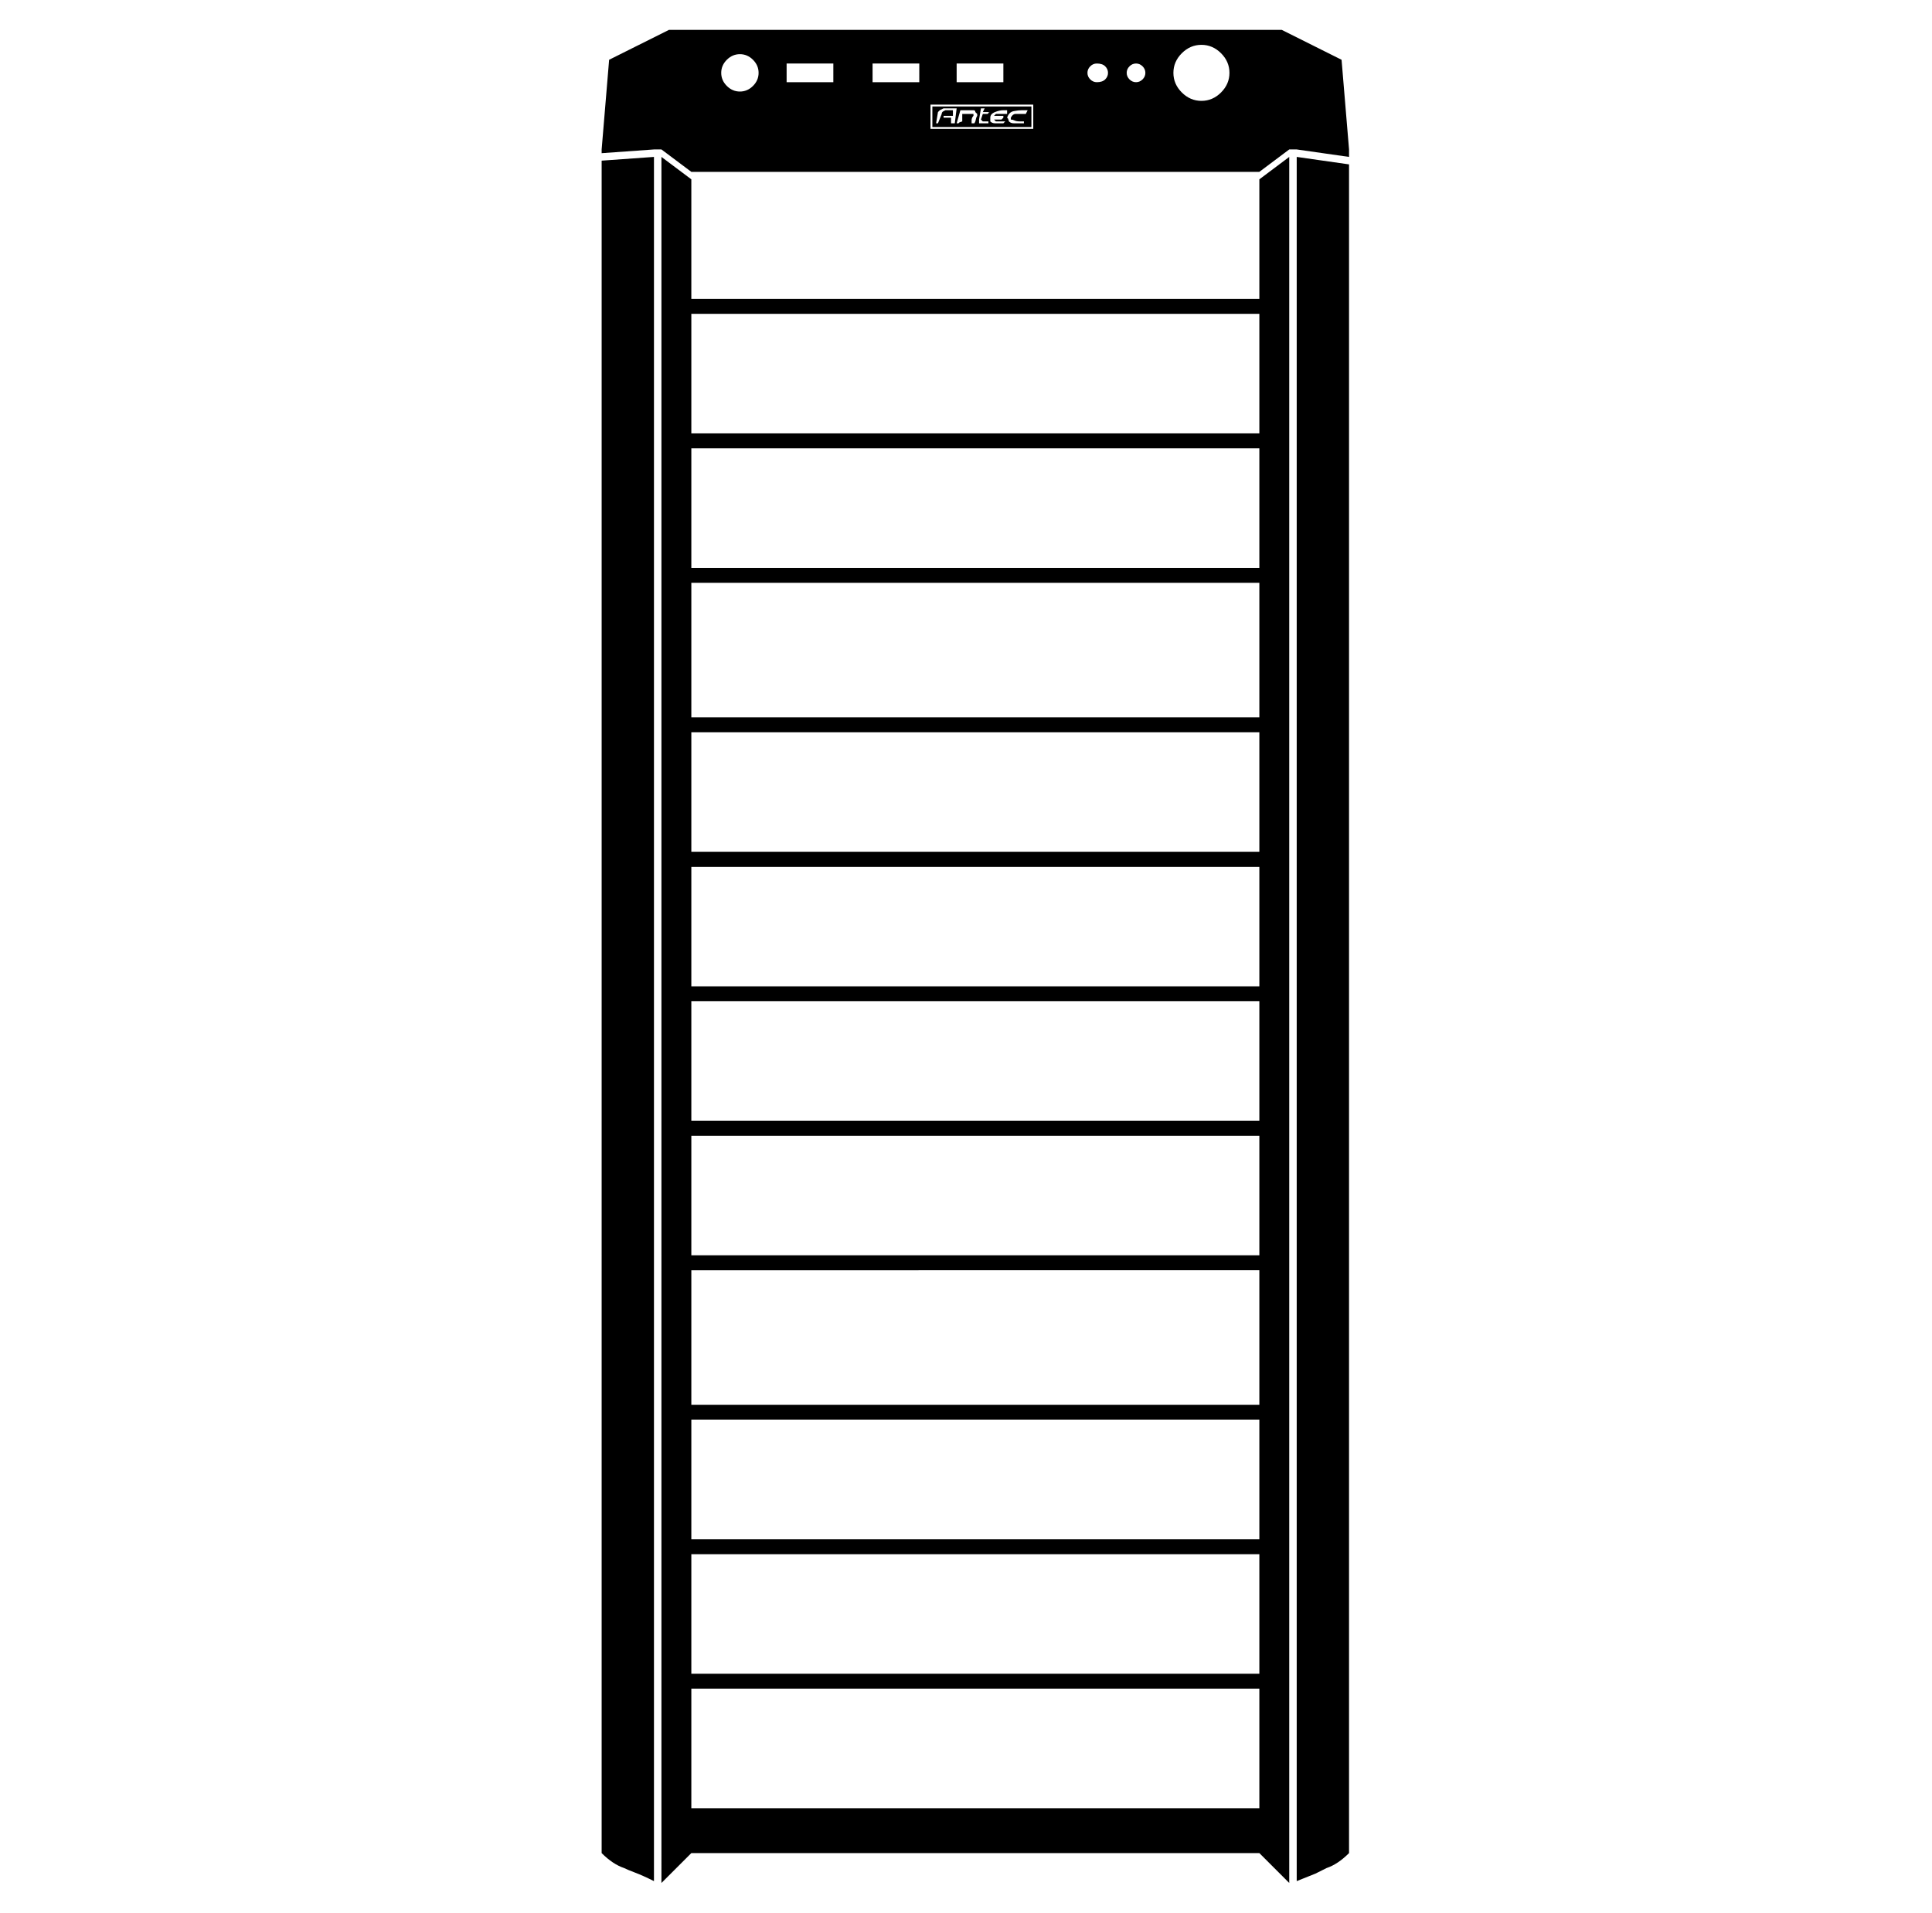 <svg viewBox="-10 0 1034 1024"><path fill="currentColor" d="M360 904v64h304v-64H360zM684 84l28 4v904q-3 3-6 5t-6 3l-6 3-10 4V84zm-344 0v923q-6-3-10-4.5t-6-2.5q-3-1-6-3t-6-5V86zm336-68 32 16 4 48v4l-28-4h-4l-16 12H360l-16-12h-4l-28 2v-2l4-48 32-16h328zM543 56h-55v13h55V56zm-1 1v11h-53V57h53zm-5 2q-2 0-4.5.5T529 63l.5.5.5 1.5q1 1 2.5 1h5.5v-1h-2q-2 0-3-.5t-2-.5v-1q1-2 2.5-2h5.5l1-2h-3zm-10 0q-2 0-4.5 1t-2.5 3v2q1 1 2.5 1h4.5l1-1h-5l-1-1h-1 5l1-1v-1h-5l1-1h6v-2h-2zm-10-1h-2l-1 6v2h5v-1h-3l-1-1 1-3h2q1 0 1-.5t1-.5h-4l.5-1 .5-1zm-7 1h-6l-2 7h1l.5-.5 1.5-.5v-4h6v1q-1 1-1 2.5V66h1.5l.5-1 .5-2 .5-1v-1l-1-1q0-1-1-1h-1zm-8-1h-7l-2 1-.5.5-.5.5-1 6h1l2-5q0-1 1-1.5l1-.5h4v3h-5v1h4v3h2l1-8zm131-34q-6 0-10.5 4.5T618 39t4.5 10.5T633 54t10.5-4.5T648 39t-4.5-10.5T633 24zm-247 5q-4 0-7 3t-3 7 3 7 7 3 7-3 3-7-3-7-7-3zm50 5h-25v10h25V34zm46 0h-25v10h25V34zm95 0q-2 0-3.5 1.5T572 39t1.5 3.5T577 44q3 0 4.5-1.5T583 39t-1.5-3.5T577 34zm21 0q-2 0-3.5 1.5T593 39t1.5 3.5T598 44t3.5-1.5T603 39t-1.5-3.5T598 34zm-71 0h-25v10h25V34zM360 896h304v-64H360v64zm0-72h304v-64H360v64zm0-72h304v-72H360v72zm0-80h304v-64H360v64zm0-72h304v-64H360v64zm0-72h304v-64H360v64zm0-72h304v-64H360v64zm0-72h304v-72H360v72zm0-80h304v-64H360v64zm0-72h304v-64H360v64zm0-72h304V96l16-12v924l-16-16H360l-16 16V84l16 12v64z"/></svg>
